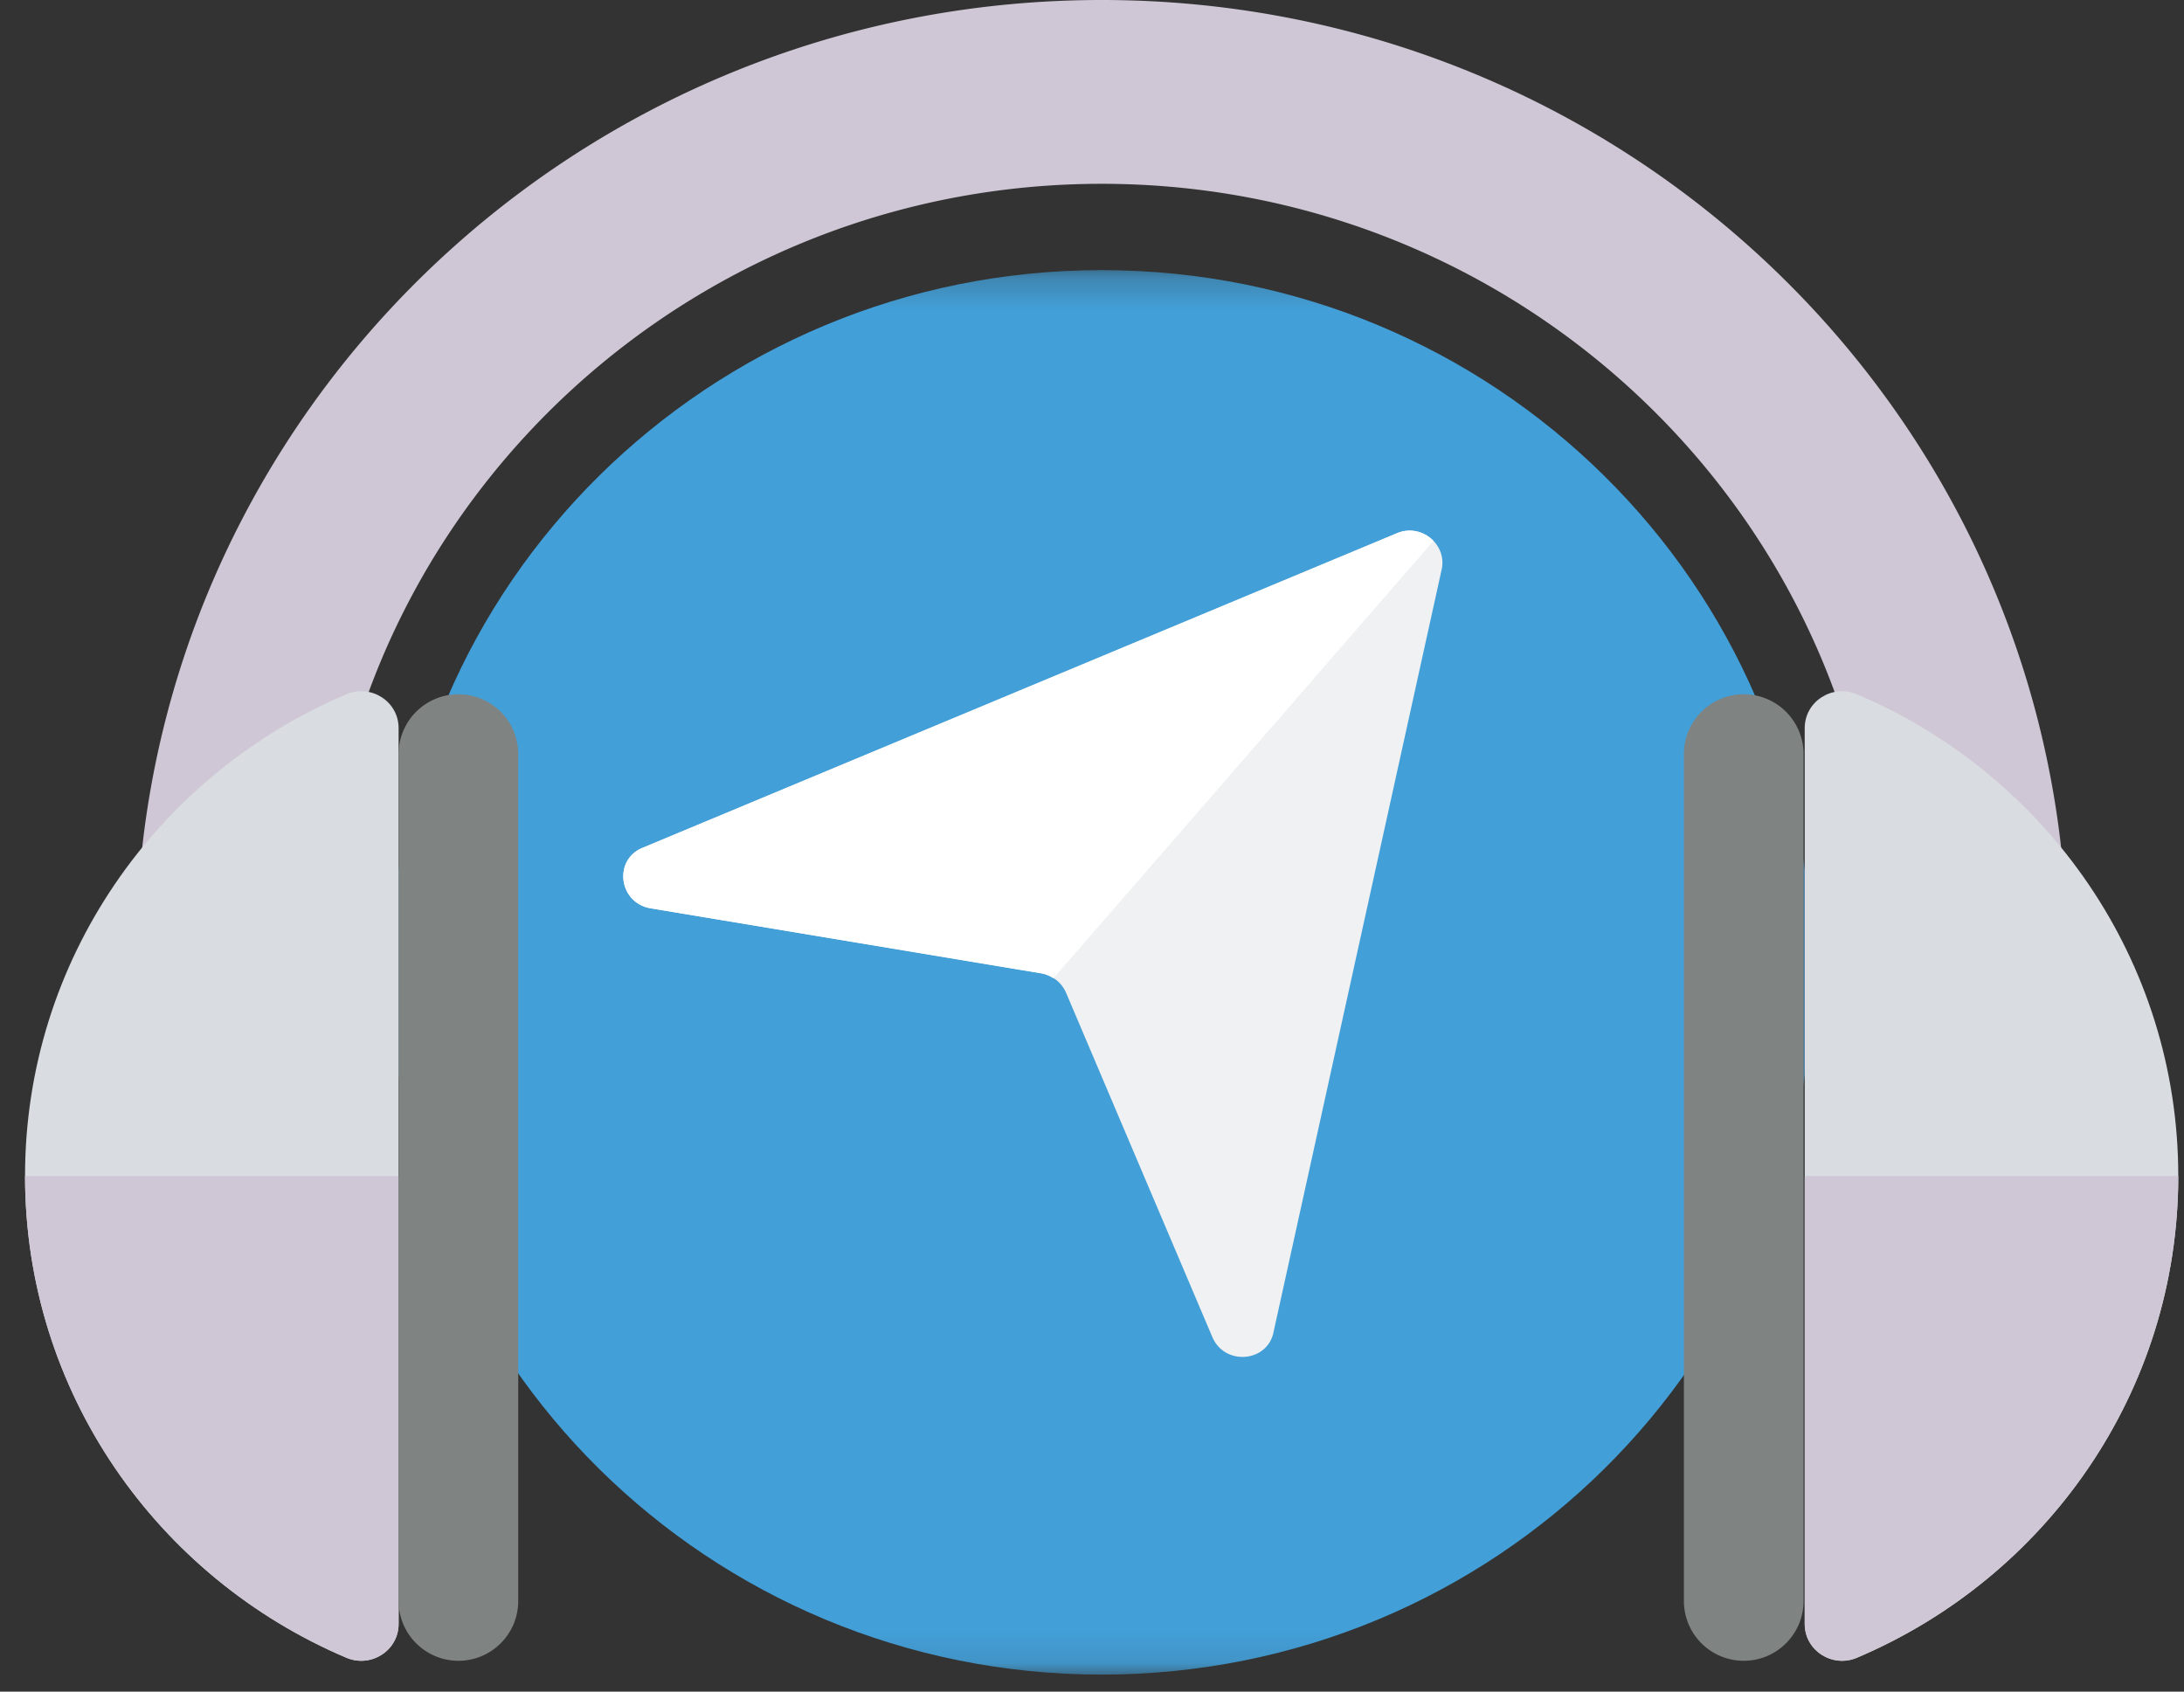 <svg width="71" height="55" viewBox="0 0 71 55" xmlns="http://www.w3.org/2000/svg" xmlns:xlink="http://www.w3.org/1999/xlink"><rect x="0" y="0" width="71" height="55" fill="#333333" stroke="none"/><defs><path id="path-1" d="M.23 45.889h46.207V.226H.23z"/></defs><g id="views" fill="none" fill-rule="evenodd"><g id="schools" transform="translate(-101 -1497)"><g id="Section-1" transform="translate(75 841)"><g id="Group" transform="translate(26 652)"><g id="ic_med_tour" transform="translate(.814 4)"><g id="Group-3" transform="translate(11.667 8.556)"><mask id="mask-2" fill="#fff"><use xlink:href="#path-1"/></mask><path d="M46.437 23.057C46.437 10.448 36.093.226 23.333.226S.23 10.448.23 23.057c0 12.61 10.344 22.832 23.103 22.832 12.76 0 23.104-10.222 23.104-22.832" id="Fill-1" fill="#439FD8" mask="url(#mask-2)"/></g><path d="M44.625 17.325L20.09 27.558c-.976.385-.796 1.8.25 1.974l12.693 2.113c.37.061.682.311.82.656l4.735 11.146c.39.976 1.828.856 2.006-.168l5.468-24.803c.14-.8-.676-1.452-1.438-1.151" id="Fill-4" fill="#F0F1F2"/><path d="M35 5.976c13.052 0 23.83 9.803 25.192 22.35a3.015 3.015 0 0 0 3.005 2.689c1.812 0 3.2-1.562 3.007-3.343C64.517 12.115 51.19 0 35 0S5.483 12.115 3.796 27.672a3.016 3.016 0 0 0 3.007 3.343 3.015 3.015 0 0 0 3.005-2.689C11.17 15.78 21.948 5.976 35 5.976" id="Fill-6" fill="#CFC7D5"/><path d="M12.144 23.67V52.8c0 .862-.895 1.437-1.698 1.097C4.303 51.291 0 45.26 0 38.235c0-7.026 4.303-13.057 10.446-15.663.803-.34 1.698.235 1.698 1.098" id="Fill-8" fill="#D9DCE0"/><path d="M10.446 53.897c.803.34 1.698-.235 1.698-1.098V38.235H0C0 45.26 4.303 51.29 10.446 53.897" id="Fill-10" fill="#CFC7D5"/><path d="M57.856 23.67V52.8c0 .862.895 1.437 1.698 1.097C65.697 51.291 70 45.26 70 38.235c0-7.026-4.303-13.057-10.446-15.663-.803-.34-1.698.235-1.698 1.098" id="Fill-12" fill="#D9DCE0"/><path d="M59.554 53.897c-.803.34-1.698-.235-1.698-1.098V38.235H70c0 7.025-4.303 13.056-10.446 15.662" id="Fill-14" fill="#CFC7D5"/><path d="M14.089 53.996a1.945 1.945 0 0 1-1.945-1.944V24.517a1.944 1.944 0 1 1 3.889 0v27.535c0 1.074-.87 1.944-1.944 1.944" id="Fill-16" fill="#7F8381"/><path d="M55.873 53.996a1.945 1.945 0 0 1-1.945-1.944V24.517a1.944 1.944 0 1 1 3.89 0v27.535c0 1.074-.871 1.944-1.945 1.944" id="Fill-18" fill="#7F8381"/><path d="M44.625 17.325L20.09 27.558c-.976.385-.797 1.8.25 1.974l12.693 2.113c.146.025.278.085.398.161l12.356-14.221a1.064 1.064 0 0 0-1.163-.26" id="Fill-20" fill="#FFF"/></g></g></g></g></g></svg>
